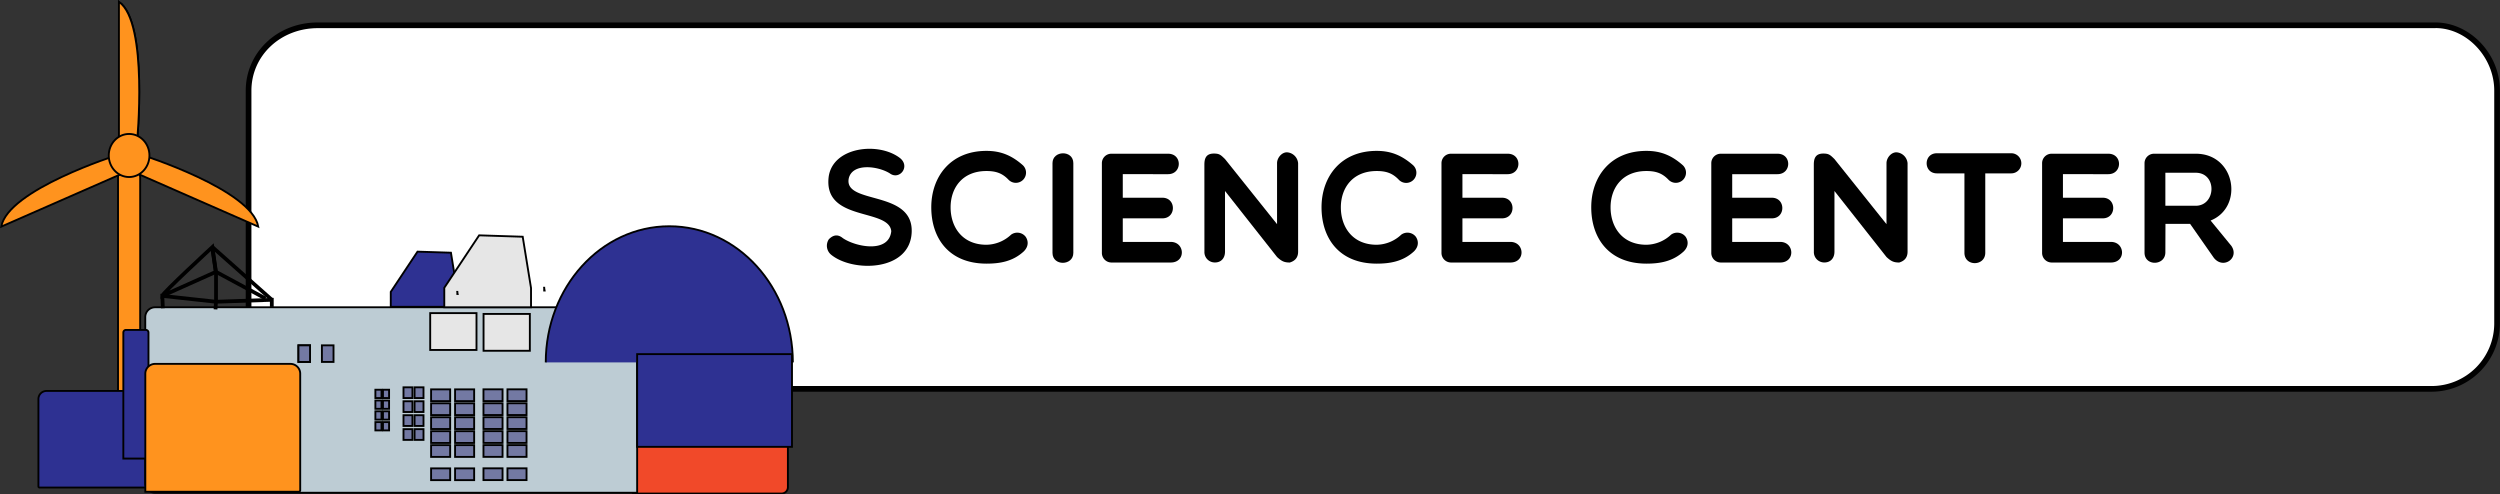 <svg id="Layer_1" data-name="Layer 1"
    xmlns="http://www.w3.org/2000/svg" viewBox="0 0 1319.72 261.04">
    <rect x="0" y="0" width="1319.72" height="261.04" fill="#333333" stroke="none"/>
    <path id="background" d="M165.77,205.68a34.59,34.59,0,0,1-34.55-34.54V48.22c0-19.37,16.05-34.54,36.55-34.54H1285.68c17.34,0,32.54,16.14,32.54,34.54V171.14a34.58,34.58,0,0,1-34.54,34.54Z" transform="translate(0 -0.36)" fill="#fff"/>
    <path d="M1285.68,15.18c16.54,0,31,15.44,31,33V171.14a33.08,33.08,0,0,1-33,33H165.77a33.08,33.08,0,0,1-33.05-33V48.22c0-18.53,15.4-33,35.05-33H1285.68m0-3H167.77c-21.83,0-38.05,16.22-38.05,36V171.14a36.15,36.15,0,0,0,36.05,36H1283.68a36.15,36.15,0,0,0,36-36V48.22c0-19.82-16.22-36-34-36Z" transform="translate(0 -0.36)"/>
    <path d="M208.31,135.68" transform="translate(0 -0.36)" fill="none" stroke="#fff" stroke-linecap="round" stroke-miterlimit="10" stroke-width="16" opacity="0.9" style="isolation:isolate"/>
    <path d="M194.27,154.12" transform="translate(0 -0.36)" fill="none" stroke="#fff" stroke-linecap="round" stroke-miterlimit="10" stroke-width="16" opacity="0.9" style="isolation:isolate"/>
    <path d="M185.92,175.46" transform="translate(0 -0.36)" fill="none" stroke="#fff" stroke-linecap="round" stroke-miterlimit="10" stroke-width="16" opacity="0.9" style="isolation:isolate"/>
    <path d="M68.15,256.93h0c-3.22,0-5.85-2.79-5.85-6.71V93.8a5.94,5.94,0,0,1,5.85-5.68h0A6.06,6.06,0,0,1,74,94.32V250.73A6.06,6.06,0,0,1,68.15,256.93Z" transform="translate(0 -0.36)" fill="#ff931e" stroke="#000" stroke-miterlimit="10"/>
    <path d="M62.78,1.31V75.72h9.54S78.5,12.2,62.78,1.31Z" transform="translate(0 -0.36)" fill="#ff931e" stroke="#000" stroke-miterlimit="10"/>
    <path d="M62.78,1.31V75.72h9.54S78.5,12.2,62.78,1.31Z" transform="translate(0 -0.36)" fill="#ff931e" stroke="#000" stroke-miterlimit="10"/>
    <path d="M.66,120,65.58,91.53,61.93,82.2S4.14,100.47.66,120Z" transform="translate(0 -0.36)" fill="#ff931e" stroke="#000" stroke-miterlimit="10"/>
    <path d="M136.34,120,71.42,91.53l3.65-9.33S132.85,100.47,136.34,120Z" transform="translate(0 -0.36)" fill="#ff931e" stroke="#000" stroke-miterlimit="10"/>
    <ellipse cx="68.15" cy="82.08" rx="10.74" ry="11.37" fill="#ff931e" stroke="#000" stroke-miterlimit="10"/>
    <path d="M24.56,206.38H92.88a.6.6,0,0,1,.6.6v49.79a.6.6,0,0,1-.6.6h-72a.6.6,0,0,1-.6-.6V210.66A4.27,4.27,0,0,1,24.56,206.38Z" fill="#2e3192" stroke="#000" stroke-miterlimit="10"/>
    <path d="M334.14,228.08h78.42a3.36,3.36,0,0,1,3.36,3.36v25.74a3.36,3.36,0,0,1-3.36,3.36H334.14a0,0,0,0,1,0,0V228.08a0,0,0,0,1,0,0Z" fill="#f14929" stroke="#000" stroke-miterlimit="10"/>
    <path d="M81.86,162.21H331.16a5.18,5.18,0,0,1,5.18,5.18v92.71a0,0,0,0,1,0,0H81.86a5.18,5.18,0,0,1-5.18-5.18V167.38A5.18,5.18,0,0,1,81.86,162.21Z" fill="#bdccd4" stroke="#000" stroke-miterlimit="10"/>
    <path d="M288.1,191.67c0-39.69,29.19-71.87,65.21-71.87s65.22,32.18,65.22,71.87" transform="translate(0 -0.36)" fill="#2e3192" stroke="#000" stroke-miterlimit="10"/>
    <rect x="336.34" y="186.94" width="81.74" height="48.94" fill="#2e3192" stroke="#000" stroke-miterlimit="10"/>
    <polygon points="241.42 154.21 241.42 161.98 206.28 161.98 206.28 154.08 220.4 132.84 238.05 133.4 241.4 154.08 241.42 154.21" fill="#2e3192" stroke="#000" stroke-miterlimit="10"/>
    <polygon points="287.27 151.91 287.27 152.08 287.25 151.91 287.27 151.91" fill="#888db1" stroke="#000" stroke-miterlimit="10"/>
    <polygon points="280.32 152.08 280.32 162.21 234.53 162.21 234.53 151.91 252.93 124.23 275.93 124.97 280.3 151.91 280.32 152.08" fill="#e6e6e6" stroke="#000" stroke-miterlimit="10"/>
    <polygon points="287.49 153.37 287.27 153.37 287.27 152.08 287.49 153.37" fill="#888db1" stroke="#000" stroke-miterlimit="10"/>
    <polygon points="241.42 154.08 241.42 154.21 241.4 154.08 241.42 154.08" fill="#888db1" stroke="#000" stroke-miterlimit="10"/>
    <polygon points="241.58 155.2 241.42 155.19 241.42 154.21 241.58 155.2" fill="#888db1" stroke="#000" stroke-miterlimit="10"/>
    <path d="M66.48,174.16H77a1.38,1.38,0,0,1,1.38,1.38V242a.07.07,0,0,1-.07.07H65.11a0,0,0,0,1,0,0V175.54A1.38,1.38,0,0,1,66.48,174.16Z" fill="#2e3192" stroke="#000" stroke-miterlimit="10"/>
    <polyline points="85.97 162.72 85.69 156.2 114.04 159.29 143.48 158.26 143.48 162.04" fill="none" stroke="#000" stroke-miterlimit="10" stroke-width="2"/>
    <polyline points="113.77 163.32 114.04 158.51 114.04 144.43 112.14 131.38" fill="none" stroke="#000" stroke-miterlimit="10" stroke-width="2"/>
    <path d="M114,143.85l-28.35,12.7c0-1.37,26.45-25.76,26.45-25.76l1.9,13.06,26.17,14.08" transform="translate(0 -0.36)" fill="none" stroke="#000" stroke-miterlimit="10" stroke-width="2"/>
    <line x1="143.48" y1="158.26" x2="112.14" y2="130.44" fill="none" stroke="#000" stroke-miterlimit="10" stroke-width="2"/>
    <path d="M81.87,192.09H153.3a5.18,5.18,0,0,1,5.18,5.18V258.8a.77.77,0,0,1-.77.77h-81a0,0,0,0,1,0,0V197.26A5.18,5.18,0,0,1,81.87,192.09Z" fill="#ff931e" stroke="#000" stroke-miterlimit="10"/>
    <rect x="227.1" y="165.29" width="24.44" height="19.45" fill="#e6e6e6" stroke="#000" stroke-miterlimit="10"/>
    <rect x="255.26" y="165.72" width="24.44" height="19.45" fill="#e6e6e6" stroke="#000" stroke-miterlimit="10"/>
    <rect x="157.54" y="182.3" width="6.13" height="8.76" fill="#7379a3" stroke="#000" stroke-miterlimit="10"/>
    <rect x="157.54" y="182.3" width="6.13" height="8.76" fill="#7379a3" stroke="#000" stroke-miterlimit="10"/>
    <rect x="169.93" y="182.3" width="6.13" height="8.76" fill="#7379a3" stroke="#000" stroke-miterlimit="10"/>
    <rect x="213" y="204.46" width="4.72" height="5.67" fill="#7379a3" stroke="#000" stroke-miterlimit="10"/>
    <rect x="218.84" y="204.46" width="4.72" height="5.67" fill="#7379a3" stroke="#000" stroke-miterlimit="10"/>
    <rect x="213" y="211.82" width="4.72" height="5.67" fill="#7379a3" stroke="#000" stroke-miterlimit="10"/>
    <rect x="218.84" y="211.82" width="4.72" height="5.67" fill="#7379a3" stroke="#000" stroke-miterlimit="10"/>
    <rect x="218.84" y="219.18" width="4.72" height="5.67" fill="#7379a3" stroke="#000" stroke-miterlimit="10"/>
    <rect x="218.84" y="226.54" width="4.72" height="5.67" fill="#7379a3" stroke="#000" stroke-miterlimit="10"/>
    <rect x="213" y="219.18" width="4.72" height="5.67" fill="#7379a3" stroke="#000" stroke-miterlimit="10"/>
    <rect x="213" y="226.54" width="4.72" height="5.67" fill="#7379a3" stroke="#000" stroke-miterlimit="10"/>
    <rect x="198.16" y="205.73" width="3.23" height="4.39" fill="#7379a3" stroke="#000" stroke-miterlimit="10"/>
    <rect x="202.16" y="205.73" width="3.23" height="4.39" fill="#7379a3" stroke="#000" stroke-miterlimit="10"/>
    <rect x="198.16" y="211.42" width="3.23" height="4.39" fill="#7379a3" stroke="#000" stroke-miterlimit="10"/>
    <rect x="202.16" y="211.42" width="3.23" height="4.39" fill="#7379a3" stroke="#000" stroke-miterlimit="10"/>
    <rect x="202.16" y="217.12" width="3.23" height="4.39" fill="#7379a3" stroke="#000" stroke-miterlimit="10"/>
    <rect x="202.16" y="222.82" width="3.23" height="4.39" fill="#7379a3" stroke="#000" stroke-miterlimit="10"/>
    <rect x="198.16" y="217.12" width="3.23" height="4.39" fill="#7379a3" stroke="#000" stroke-miterlimit="10"/>
    <rect x="198.16" y="222.82" width="3.23" height="4.39" fill="#7379a3" stroke="#000" stroke-miterlimit="10"/>
    <rect x="227.57" y="205.54" width="10.07" height="6.21" fill="#7379a3" stroke="#000" stroke-miterlimit="10"/>
    <rect x="227.57" y="212.9" width="10.07" height="6.21" fill="#7379a3" stroke="#000" stroke-miterlimit="10"/>
    <rect x="227.57" y="220.26" width="10.07" height="6.21" fill="#7379a3" stroke="#000" stroke-miterlimit="10"/>
    <rect x="240.23" y="205.54" width="10.07" height="6.21" fill="#7379a3" stroke="#000" stroke-miterlimit="10"/>
    <rect x="240.23" y="212.9" width="10.07" height="6.21" fill="#7379a3" stroke="#000" stroke-miterlimit="10"/>
    <rect x="240.23" y="220.26" width="10.07" height="6.21" fill="#7379a3" stroke="#000" stroke-miterlimit="10"/>
    <rect x="240.23" y="227.62" width="10.07" height="6.21" fill="#7379a3" stroke="#000" stroke-miterlimit="10"/>
    <rect x="227.57" y="227.62" width="10.07" height="6.21" fill="#7379a3" stroke="#000" stroke-miterlimit="10"/>
    <rect x="227.57" y="234.98" width="10.07" height="6.21" fill="#7379a3" stroke="#000" stroke-miterlimit="10"/>
    <rect x="240.23" y="234.98" width="10.07" height="6.21" fill="#7379a3" stroke="#000" stroke-miterlimit="10"/>
    <rect x="240.23" y="247.25" width="10.07" height="6.21" fill="#7379a3" stroke="#000" stroke-miterlimit="10"/>
    <rect x="227.57" y="247.25" width="10.07" height="6.21" fill="#7379a3" stroke="#000" stroke-miterlimit="10"/>
    <rect x="255.22" y="205.52" width="10.07" height="6.21" fill="#7379a3" stroke="#000" stroke-miterlimit="10"/>
    <rect x="255.22" y="212.88" width="10.07" height="6.21" fill="#7379a3" stroke="#000" stroke-miterlimit="10"/>
    <rect x="255.22" y="220.24" width="10.07" height="6.21" fill="#7379a3" stroke="#000" stroke-miterlimit="10"/>
    <rect x="267.88" y="205.52" width="10.07" height="6.21" fill="#7379a3" stroke="#000" stroke-miterlimit="10"/>
    <rect x="267.88" y="212.88" width="10.07" height="6.21" fill="#7379a3" stroke="#000" stroke-miterlimit="10"/>
    <rect x="267.88" y="220.24" width="10.07" height="6.21" fill="#7379a3" stroke="#000" stroke-miterlimit="10"/>
    <rect x="267.88" y="227.6" width="10.07" height="6.21" fill="#7379a3" stroke="#000" stroke-miterlimit="10"/>
    <rect x="255.22" y="227.6" width="10.07" height="6.21" fill="#7379a3" stroke="#000" stroke-miterlimit="10"/>
    <rect x="255.22" y="234.96" width="10.07" height="6.21" fill="#7379a3" stroke="#000" stroke-miterlimit="10"/>
    <rect x="267.88" y="234.96" width="10.07" height="6.21" fill="#7379a3" stroke="#000" stroke-miterlimit="10"/>
    <rect x="267.88" y="247.22" width="10.07" height="6.21" fill="#7379a3" stroke="#000" stroke-miterlimit="10"/>
    <rect x="255.22" y="247.22" width="10.07" height="6.21" fill="#7379a3" stroke="#000" stroke-miterlimit="10"/>
    <path d="M437.41,94c1.91-16.11,26.23-19,37.68-10.21,5.65,4.56-.33,11.78-5.31,8.13C463.64,88,449.7,86.15,448,94.79c-2.24,13.61,33.86,5.8,33.28,27.88-.58,21.08-31.12,21.58-42.57,12.12a6.14,6.14,0,0,1-1.16-8.14c2.15-2.15,4.56-2.9,7.38-.58,6.81,4.65,24.32,8.14,25.56-3.65C469.37,110.14,434.84,117.52,437.41,94Z" transform="translate(0 -0.36)"/>
    <path d="M491.61,109.81c0-16,10-29.8,29.13-29.8,7.22,0,13,2.16,19,7.39a5.38,5.38,0,1,1-7.39,7.8c-3.4-3.57-6.89-4.56-11.62-4.56-12.78,0-18.92,9-18.92,19.17,0,10.29,6.06,19.75,18.92,19.75a19.35,19.35,0,0,0,13-5.31,5.59,5.59,0,0,1,7.63,1c1.33,1.83,2,4.9-.91,7.8-5.81,5.4-12.78,6.48-19.67,6.48C500.66,139.52,491.61,125.82,491.61,109.81Z" transform="translate(0 -0.36)"/>
    <path d="M555.6,86.49c0-6.81,11-7.06,11,0v47.38c0,6.89-11,7.06-11,0Z" transform="translate(0 -0.36)"/>
    <path d="M586.81,138.94a5.07,5.07,0,0,1-5.14-5.15V86.65a5,5,0,0,1,5.14-5.14h29.8c7.63,0,7.46,10.79,0,10.79H592.7v12.44h20.92c7.38,0,7.38,10.88,0,10.88H592.7v12.44H618c7.55,0,8.13,10.88,0,10.88Z" transform="translate(0 -0.36)"/>
    <path d="M635.78,87.32c0-3,.66-5.9,5-5.9,3,0,3.65.75,5.89,2.91l27.47,34.36V86.49c0-2.74,2.41-5.73,5.23-5.73a6.32,6.32,0,0,1,5.89,5.73v46.72c0,3.65-2.24,5.06-4.39,5.73-2.91,0-4.32-.67-6.73-2.91l-27.47-34.85v32c0,3.65-2.24,5.73-5.23,5.73a5.47,5.47,0,0,1-5.64-5.73Z" transform="translate(0 -0.36)"/>
    <path d="M697.62,109.81c0-16,10-29.8,29.13-29.8,7.22,0,12.94,2.16,19,7.39a5.38,5.38,0,1,1-7.38,7.8c-3.41-3.57-6.89-4.56-11.62-4.56-12.79,0-18.93,9-18.93,19.17,0,10.29,6.06,19.75,18.93,19.75a19.31,19.31,0,0,0,12.94-5.31,5.6,5.6,0,0,1,7.64,1c1.33,1.83,2,4.9-.91,7.8-5.81,5.4-12.79,6.48-19.67,6.48C706.66,139.52,697.62,125.82,697.62,109.81Z" transform="translate(0 -0.36)"/>
    <path d="M766.09,138.94a5.07,5.07,0,0,1-5.15-5.15V86.65a5,5,0,0,1,5.15-5.14h29.79c7.64,0,7.47,10.79,0,10.79H772v12.44H792.9c7.38,0,7.38,10.88,0,10.88H772v12.44h25.31c7.56,0,8.14,10.88,0,10.88Z" transform="translate(0 -0.36)"/>
    <path d="M840,109.81c0-16,10-29.8,29.13-29.8,7.22,0,13,2.16,19,7.39a5.38,5.38,0,1,1-7.39,7.8c-3.4-3.57-6.89-4.56-11.62-4.56-12.78,0-18.92,9-18.92,19.17,0,10.29,6.06,19.75,18.92,19.75a19.35,19.35,0,0,0,13-5.31,5.59,5.59,0,0,1,7.63,1c1.33,1.83,2,4.9-.91,7.8-5.81,5.4-12.78,6.48-19.67,6.48C849.09,139.52,840,125.82,840,109.81Z" transform="translate(0 -0.36)"/>
    <path d="M908.52,138.94a5.07,5.07,0,0,1-5.15-5.15V86.65a5,5,0,0,1,5.15-5.14h29.79c7.64,0,7.47,10.79,0,10.79h-23.9v12.44h20.91c7.39,0,7.39,10.88,0,10.88H914.41v12.44h25.31c7.55,0,8.13,10.88,0,10.88Z" transform="translate(0 -0.36)"/>
    <path d="M957.49,87.32c0-3,.66-5.9,5-5.9,3,0,3.66.75,5.9,2.91l27.47,34.36V86.49c0-2.74,2.4-5.73,5.23-5.73a6.32,6.32,0,0,1,5.89,5.73v46.72c0,3.65-2.24,5.06-4.4,5.73-2.9,0-4.32-.67-6.72-2.91l-27.47-34.85v32c0,3.65-2.24,5.73-5.23,5.73a5.47,5.47,0,0,1-5.64-5.73Z" transform="translate(0 -0.36)"/>
    <path d="M1037,91.88h-14.53c-7.22,0-7.22-10.62,0-10.62h39.26a5.31,5.31,0,1,1,0,10.62H1048v41.91c0,7.22-11,7.39-11,0Z" transform="translate(0 -0.36)"/>
    <path d="M1083.15,138.94a5.07,5.07,0,0,1-5.15-5.15V86.65a5,5,0,0,1,5.15-5.14h29.79c7.64,0,7.47,10.79,0,10.79H1089v12.44H1110c7.39,0,7.39,10.88,0,10.88H1089v12.44h25.31c7.55,0,8.13,10.88,0,10.88Z" transform="translate(0 -0.36)"/>
    <path d="M1143.07,133.54c0,7.22-11,7.47-11,.17V86.57a5,5,0,0,1,5-5.06h22.08c21.08,0,25.39,28.21,7.8,35.27l11,13.44c4.31,6.39-4.32,12.53-9.3,6.23l-12.53-17.93h-13Zm0-24.56h16c10.79,0,11.45-17.43,0-17.43h-16Z" transform="translate(0 -0.36)"/>
</svg>

